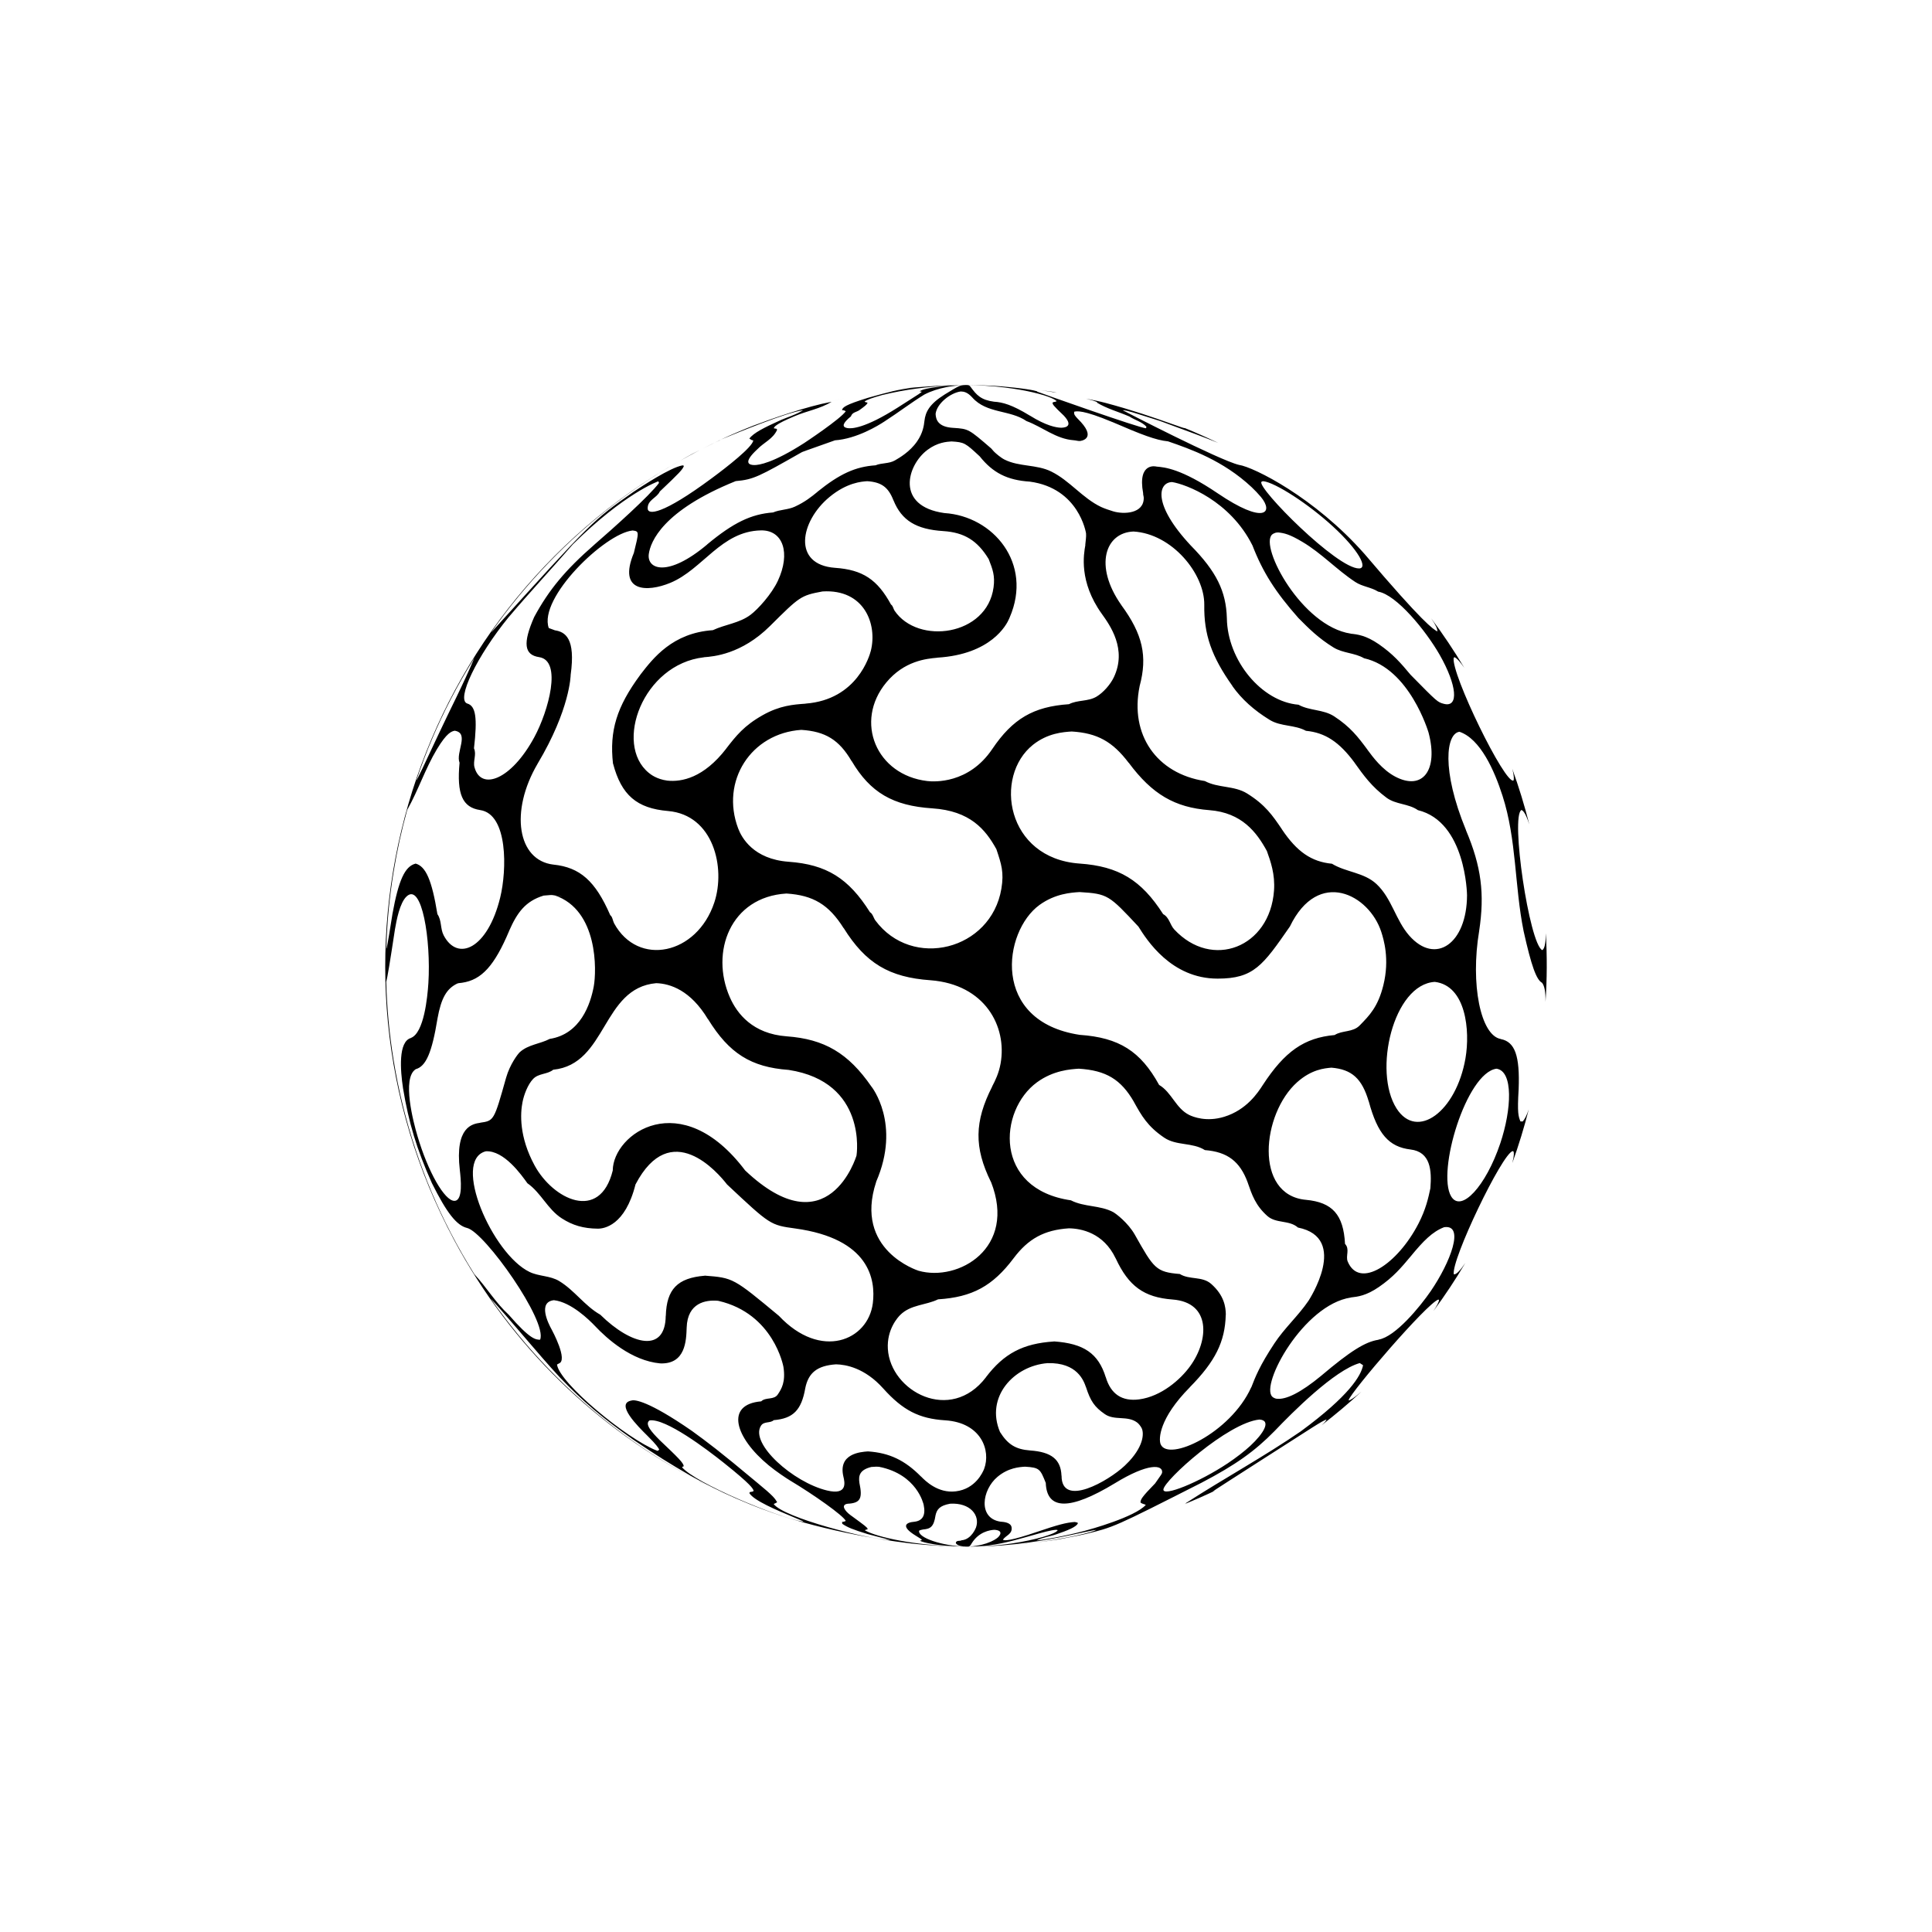 <?xml version="1.0" encoding="utf-8"?>
<!-- Generator: Adobe Illustrator 26.2.1, SVG Export Plug-In . SVG Version: 6.00 Build 0)  -->
<svg version="1.1" xmlns="http://www.w3.org/2000/svg" xmlns:xlink="http://www.w3.org/1999/xlink" x="0px" y="0px"
	 viewBox="0 0 225 225" style="enable-background:new 0 0 225 225;" xml:space="preserve">
<style type="text/css">
	.st0{display:none;}
	.st1{display:inline;fill:#FAB433;}
	.st2{fill:none;}
	.st3{fill:none;stroke:#000000;stroke-width:1.6;stroke-miterlimit:10;}
	.st4{fill:none;stroke:#000000;stroke-width:0.727;stroke-miterlimit:10;}
	.st5{fill:none;stroke:#000000;stroke-linecap:round;stroke-linejoin:round;stroke-miterlimit:10;}
	.st6{fill:none;stroke:#000000;stroke-miterlimit:10;}
	.st7{fill:none;stroke:#000000;stroke-width:0.711;stroke-miterlimit:10;}
	.st8{fill:none;stroke:#000000;stroke-width:5.4;stroke-linecap:round;stroke-linejoin:round;stroke-miterlimit:10;}
	.st9{fill:none;stroke:#000000;stroke-width:2.931;stroke-linecap:round;stroke-linejoin:round;stroke-miterlimit:10;}
	.st10{fill:none;stroke:#000000;stroke-width:0.5;stroke-linecap:round;stroke-linejoin:round;}
	.st11{fill:none;stroke:#FFFFFF;stroke-width:0;stroke-linecap:round;stroke-linejoin:round;}
	.st12{fill:#FFFFFF;}
	.st13{fill:none;stroke:#000000;stroke-width:1.4;stroke-miterlimit:10;}
	.st14{fill:url(#);stroke:#000000;stroke-width:1.439;stroke-miterlimit:10;}
	.st15{fill:url(#);stroke:#000000;stroke-width:1.372;stroke-miterlimit:10;}
	.st16{fill:none;stroke:#000000;stroke-width:1.004;stroke-miterlimit:10;}
	.st17{fill:none;stroke:#000000;stroke-width:1.362;stroke-miterlimit:10;}
	.st18{fill:none;stroke:#000000;stroke-width:0.25;stroke-miterlimit:10;}
</style>
<g id="Layer_2" class="st0">
	<rect id="XMLID_1_" x="-835.99" y="-30.01" class="st1" width="1160" height="772"/>
</g>
<g id="Layer_1">
	<path id="XMLID_13293_" d="M80.56,52.89c-0.46,0.25-0.9,0.51-1.35,0.77c0.74-0.42,1.48-0.82,2.24-1.22
		C81.15,52.6,80.86,52.73,80.56,52.89z M96.23,46.86c0.75-0.18,1.49-0.36,2.25-0.52C97.73,46.5,96.98,46.68,96.23,46.86z
		 M96.23,46.86c-0.75,0.18-1.49,0.38-2.23,0.59C94.74,47.24,95.49,47.04,96.23,46.86z M102.85,45.56c-0.17,0.02-0.33,0.05-0.49,0.07
		c0.64-0.1,1.28-0.18,1.92-0.26C103.77,45.44,103.29,45.5,102.85,45.56z M123.09,45.74c-0.14-0.03-0.28-0.07-0.41-0.1
		c-0.52-0.08-1.04-0.14-1.56-0.2c0.38,0.05,0.77,0.1,1.16,0.17C122.52,45.64,122.81,45.69,123.09,45.74z M112.35,180.14
		c-0.01,0-0.03,0-0.04,0c-0.06,0-0.13,0-0.19,0C112.2,180.14,112.27,180.14,112.35,180.14z M112.31,180.14c0.02,0,0.04,0,0.05,0
		c0.01,0,0.02,0,0.02,0C112.36,180.14,112.33,180.14,112.31,180.14c-0.3,0-0.59-0.01-0.89-0.02
		C111.72,180.12,112.01,180.14,112.31,180.14z M119.68,179.74c0.29-0.03,0.57-0.07,0.85-0.1c-0.39,0.05-0.79,0.09-1.18,0.13
		C119.46,179.76,119.57,179.76,119.68,179.74z M83.63,51.36c-0.6,0.29-1.2,0.59-1.8,0.89c0.7-0.36,1.4-0.7,2.11-1.03
		c-0.07,0.03-0.14,0.06-0.2,0.08L83.63,51.36z M87.86,49.54c1.03-0.4,2.06-0.79,3.11-1.15C89.93,48.75,88.9,49.14,87.86,49.54z
		 M87.21,49.78l-0.04,0.02c0.18-0.07,0.4-0.15,0.6-0.22c0.03-0.01,0.06-0.02,0.09-0.04C87.65,49.63,87.42,49.7,87.21,49.78z
		 M115.26,180.06c0.07,0,0.14-0.01,0.21-0.01c-0.03,0-0.06,0-0.1,0C115.33,180.06,115.29,180.06,115.26,180.06z M180.03,108.69
		c-0.01,1-0.12,1.8-0.42,1.96c-1.5-0.7-3.72-15.65-2.42-16.32c0.13,0.06,0.43,0.2,0.91,1.67c-0.55-2.18-1.21-4.34-1.99-6.49
		c0.26,0.96,0.19,1.23,0.16,1.38c-0.95,0.58-7.33-12.5-6.97-14.29c0.03-0.02,0.06-0.04,0.09-0.06c0.29,0.11,0.7,0.6,1.14,1.23
		c-1.2-2.01-2.49-3.93-3.86-5.77c0.55,0.8,0.76,1.28,0.72,1.54c-0.52-0.3-1.6-0.93-8.49-9.04c0,0-0.01-0.01-0.01-0.01
		c-5.78-6.55-12.88-10.1-14.6-10.35h0c-2.29-0.54-13.45-6.31-13.51-6.35c0.02,0,0.04-0.01,0.06-0.02c0.65,0.11,0.65,0.11,4.24,1.25
		c3.52,1.29,5.42,2,6.79,2.56c-1.3-0.62-2.61-1.21-3.94-1.75c0.02,0.01,0.06,0.03,0.08,0.04c-0.2-0.03-0.26-0.05-1.79-0.59
		c-1.73-0.61-4.36-1.53-7.44-2.35c-0.76-0.2-1.52-0.35-2.29-0.5c0.63,0.16,1.15,0.31,1.31,0.43c0,0,0,0-0.05,0.03
		c1.19,0.72,2.53,1.07,3.79,1.62c0.64,0.42,1.43,0.6,1.97,1.18c-0.01,0.05-0.03,0.13-0.04,0.18c-0.54,0.07-12.61-4.22-12.71-4.27
		c0,0,0,0,0.05-0.02c-0.36-0.12-1.42-0.35-4.51-0.61c-0.17-0.01-0.44-0.03-0.79-0.05c-0.83-0.04-1.67-0.07-2.51-0.08
		c-0.09,0-0.18,0-0.28,0c-0.01,0-0.02,0-0.03,0c0,0,0.01,0,0.01,0c0.31,0,0.57,0.01,0.81,0.02c3.44,0.1,6.15,0.68,6.69,0.81
		c2.25,0.52,2.72,0.92,2.87,1.05c-0.05,0.02-0.12,0.05-0.18,0.07c0,0,0,0,0,0c-0.1,0.01-0.23,0.04-0.31,0.09
		c0,0.22,0.05,0.32,1.32,1.53h0c1.32,1.42-0.2,1.41-0.38,1.4c-0.52-0.02-1.68-0.22-3.58-1.41c0,0-0.01,0-0.01,0
		c-2.06-1.26-3.16-1.56-4.18-1.62h0c-1.5-0.2-2.02-0.77-2.69-1.69c-0.13-0.18-0.2-0.24-0.44-0.25c-0.08,0-0.17,0-0.25,0
		c-0.59,0.02-0.76,0.13-2.35,1.1c0,0,0,0,0,0c-1.79,1.12-2.24,2.04-2.36,3.08c-0.06,0.51-0.16,1.38-0.86,2.39
		c-0.84,1.21-2.06,1.91-2.58,2.21c-0.7,0.4-1.54,0.27-2.26,0.57c-2.35,0.16-4.18,1-6.77,3.09c0,0,0,0,0,0.01
		c-0.67,0.55-1.44,1.17-2.61,1.71c-0.81,0.38-1.73,0.33-2.55,0.68c-2.56,0.19-4.64,1.2-7.67,3.72c0,0,0,0,0,0.01
		c-4.6,3.87-7.05,2.9-6.8,1.1c0.2-1.4,1.58-5.03,10.12-8.48c2.09-0.18,2.72-0.54,7.65-3.34c0.12-0.07,0.12-0.07,3.91-1.41
		c2.54-0.18,5.04-1.72,5.74-2.18c0.11-0.07,0.11-0.07,0.12-0.08c1.54-0.99,2.99-2.11,4.55-3.07c0,0,0,0,0,0
		c1.62-0.84,3.47-1.04,4.45-1.09c-0.41,0.01-0.82,0.02-1.22,0.04c-0.33,0.02-0.64,0.05-0.94,0.07c-2.42,0.26-2.72,0.51-2.83,0.61
		c0.07,0.01,0.16,0.02,0.23,0.03c-0.03,0.1-0.03,0.1-2.8,1.86c-3.84,2.44-5.39,2.48-5.89,2.38c-0.65-0.13-0.5-0.59,0.45-1.36
		c0.15-0.49,0.66-0.49,0.99-0.73c0.11-0.08,0.26-0.2,0.38-0.28c0.09-0.07,0.2-0.16,0.29-0.23c0.1-0.08,0.2-0.2,0.27-0.3
		c-0.01-0.02-0.03-0.05-0.04-0.08c-0.06-0.01-0.13-0.02-0.19-0.03h0c-0.03-0.03-0.08-0.06-0.11-0.09c0.34-0.22,0.79-0.39,2.03-0.74
		c2.6-0.64,5.35-1,8.18-1.12c0.19-0.01,0.41-0.02,0.63-0.03c-0.36,0.01-0.73,0.01-1.1,0.02c-0.55,0.02-1.1,0.05-1.68,0.08
		c-0.47,0.03-0.88,0.06-1.26,0.09c0.19-0.01,0.39-0.04,0.58-0.05c-1.3,0.09-2.46,0.2-3.49,0.32c0.6-0.07,1.2-0.11,1.79-0.16
		c-1.78,0.19-2.78,0.47-5.29,1.17c-2.7,0.83-2.95,1.12-3.02,1.43c0.07,0.01,0.16,0.02,0.23,0.03h0c0.06,0.03,0.15,0.07,0.21,0.1
		c-0.6,0.9-4.8,3.68-4.85,3.71c-3.63,2.33-5.28,2.57-5.82,2.56c-0.6-0.01-1.34-0.26,0.37-1.84c0.74-0.78,1.83-1.2,2.3-2.26
		c-0.02-0.03-0.04-0.08-0.05-0.12c-0.1-0.02-0.23-0.04-0.33-0.06c0.03-0.13,0.09-0.44,2.39-1.4c1.42-0.62,3-0.86,4.34-1.69
		c-3.01,0.57-6.75,1.9-9.07,2.76c-1.29,0.51-2.56,1.05-3.83,1.64c2.09-0.86,7.63-3.15,9.58-3.42c-0.88,0.56-1.9,0.82-2.84,1.26
		c-1.6,0.73-2.95,1.38-3.42,2.05c0.08,0.05,0.19,0.12,0.28,0.17h0c0.05,0.01,0.12,0.03,0.18,0.04c-0.1,0.78-3.06,3.09-4.82,4.39
		c-5.84,4.33-7.45,4.28-7.48,3.56c-0.05-1.03,1.07-1.24,1.41-2c2.3-2.18,2.67-2.57,2.81-2.99c-0.05-0.02-0.12-0.05-0.17-0.06
		c0,0-0.01,0-0.01,0.01c-1.43,0.26-4.65,2.39-5.71,3.09c0,0,0,0-0.01,0.01c-4.71,3.3-4.71,3.3-16.53,16.34
		c0.02-0.03,0.04-0.07,0.06-0.1c0.24-0.34,0.48-0.67,0.72-1.01c2.05-2.8,4.31-5.43,6.76-7.88c2.45-2.45,5.08-4.71,7.88-6.76
		c2.1-1.54,4.29-2.96,6.56-4.25c-31.89,18.03-43.7,58.32-26.31,90.78c6.68,12.47,16.73,21.98,28.41,28.03
		c-3.03-1.58-5.92-3.38-8.66-5.39c-2.8-2.05-5.43-4.31-7.88-6.76c-2.45-2.45-4.71-5.08-6.76-7.88c-0.3-0.4-0.59-0.81-0.87-1.22
		c0.04,0.05,0.04,0.05,0.04,0.05c2.73,2.99,5.26,6.16,8,9.13l0.01,0.01c2.75,2.87,5,4.77,8.59,7.29l0,0
		c2.68,1.81,4.24,2.79,6.7,4.21c0.01,0,0.01,0.01,0.02,0.01c1.53,0.85,5.13,2.84,10.44,4.61c6.98,2.26,13.94,3.1,15.26,3.25
		c1.31,0.14,2.51,0.23,3.52,0.28c0.52,0.02,1.03,0.04,1.55,0.05c-4.77-0.15-9.08-1.04-10.54-1.87c0.03-0.02,0.08-0.05,0.11-0.07
		c0,0,0,0,0,0c0.05-0.01,0.12-0.02,0.17-0.03c0.01-0.02,0.03-0.05,0.05-0.07c-0.13-0.23-0.2-0.28-1.92-1.54c0,0,0,0-0.01,0
		c-0.09-0.07-0.22-0.17-0.31-0.25c-0.61-0.54-0.84-1.13,0.11-1.15h0.01c1.27-0.12,1.53-0.65,1.16-2.39c0,0,0,0,0,0
		c-0.14-0.89,0.04-1.55,1.39-1.88c0.6-0.04,0.6-0.04,0.87-0.02l0.05,0.01c-0.01,0-0.02,0-0.02,0c-0.01,0-0.01,0-0.02,0h0
		c-0.01,0-0.02,0-0.04,0c-0.11-0.01-0.22-0.03-0.33-0.04h0c0.11,0.02,0.22,0.03,0.33,0.04c0.01,0,0.03,0,0.04,0l0.03,0l0.01,0h0
		c0,0,0,0,0,0l0,0l0.02,0v0c4.37,0.9,5.12,4.29,5.15,4.43c0.25,1.19-0.11,1.85-1.08,1.96c0,0,0,0,0,0c-1.03,0.08-1.6,0.55,0.15,1.62
		c0.69,0.42,0.69,0.42,0.72,0.53c-0.03,0-0.06,0.01-0.09,0.01c0,0,0,0,0,0c-0.04,0.02-0.09,0.04-0.13,0.06
		c0.38,0.21,2.14,0.63,5.17,0.67c0.03,0,0.07,0,0.1,0c0.02,0,0.04,0,0.06,0c-2.7-0.05-5.62-1.03-5.43-1.85
		c0.13-0.07,0.33-0.12,0.47-0.14c0,0,0,0,0,0c0.85-0.07,1.24-0.31,1.44-1.64c0,0,0,0,0,0c0.15-0.69,0.48-1.14,1.7-1.36
		c2.34-0.14,3.52,1.36,3.01,2.78c-0.01,0.01-0.51,1.39-1.68,1.48c-0.17,0.11-0.39,0.01-0.56,0.13c-0.31,0.21,0.1,0.58,1.07,0.61
		c0.24,0,0.48-0.01,0.72-0.01c0.17-0.01,0.34-0.01,0.51-0.01c2-0.1,3.61-0.47,6.05-1.17c1.85-0.53,2.6-0.73,3.23-0.77
		c0.06,0,0.13,0.02,0.18,0.04c-0.19,0.44-2.61,1.14-5.27,1.54c-0.86,0.13-2.1,0.27-3.55,0.35c0.25-0.01,0.5-0.01,0.74-0.02
		c0.09,0,0.17-0.01,0.26-0.01c4.01-0.21,7.25-0.83,10.65-1.57c1.36-0.29,1.46-0.3,1.66-0.32c-0.39,0.26-3.39,1-7.14,1.48
		c0.94-0.11,1.88-0.24,2.82-0.39c2.54-0.49,2.57-0.49,3.01-0.6c3.35-0.8,3.35-0.8,13.56-5.98c0,0,0.01-0.01,0.02-0.01
		c3.95-2.07,6.18-3.65,8.51-6.03c0,0,0,0,0.01-0.01c2-2.1,6.96-7.08,9.9-7.89c0.11,0.07,0.26,0.17,0.38,0.25
		c-0.23,1.24-1.66,3.58-7.17,7.64c-0.01,0.01-0.02,0.01-0.02,0.02c-4.35,3-9,5.52-13.43,8.39c-0.01,0.04-0.01,0.04-0.01,0.04
		c-0.04,0.03-0.1,0.06-0.17,0.09c1.21-0.49,2.41-1.02,3.61-1.59c-0.14,0.05-0.25,0.1-0.32,0.12c0.05-0.08,11.49-7.38,11.61-7.46
		c0.92-0.58,1.43-0.88,1.65-0.92c-0.04,0.14-0.27,0.38-0.59,0.67c1.62-1.25,3.18-2.56,4.66-3.93c-0.93,0.8-1.32,0.99-1.45,1.03
		c-0.02-0.01-0.03-0.03-0.05-0.04c0.28-0.97,9.11-11.26,10.45-11.71c0.02,0.02,0.05,0.04,0.07,0.05c0.01,0.22-0.26,0.7-0.65,1.3
		c1.34-1.81,2.58-3.68,3.72-5.61c-0.54,0.8-1.06,1.4-1.34,1.32c-0.34-1.61,5.63-14.08,6.86-14.35c0.03,0.02,0.07,0.04,0.1,0.06
		c0.03,0.14,0.1,0.41-0.15,1.34c0.74-2.05,1.38-4.14,1.92-6.26c-0.23,0.68-0.46,1.13-0.7,1.41c-0.08,0-0.19,0-0.27,0
		c-0.24-0.6-0.38-0.96-0.21-3.77h0c0.15-3.87-0.43-5.5-2.07-5.82c0,0,0-0.01-0.01-0.01c-2.36-0.42-3.55-6.41-2.52-12.57
		c0,0,0-0.01,0-0.01c0.66-4.34,0.25-7.52-1.53-11.72c0-0.01,0-0.01,0-0.02c-2.91-7.08-2.3-11.27-0.76-11.46
		c2.43,0.82,4.07,4.51,5.01,7.45c1.65,5.11,1.4,10.51,2.45,15.72c0,0,0,0.01,0,0.01c0.91,4.09,1.5,5.73,2.17,6.06c0,0,0,0.01,0,0.01
		c0.27,0.36,0.4,1.01,0.39,2.2C180.17,114.03,180.18,111.36,180.03,108.69z M103.42,45.85c0,0,0.01,0,0.01,0
		c0.01,0,0.02-0.01,0.04-0.01c-0.01,0-0.02,0-0.02,0.01c0,0-0.01,0-0.01,0C103.43,45.85,103.43,45.85,103.42,45.85L103.42,45.85z
		 M98.46,47.81c-0.05,0-0.09,0-0.14,0c0.04,0,0.08,0,0.12,0C98.44,47.81,98.46,47.81,98.46,47.81L98.46,47.81z M98.63,47.81
		c0.04,0,0.09,0,0.13,0h-0.01C98.71,47.81,98.67,47.81,98.63,47.81L98.63,47.81z M98.52,47.81c0.02,0,0.05,0,0.07,0h-0.01
		c-0.03,0-0.05,0-0.08,0H98.52z M147.12,56.04c1.42,0.16,5.28,2.67,8.1,5.26c3.03,2.78,4.11,4.88,3.06,4.9
		c-2.57,0.04-11.83-9.32-11.38-10.07C146.93,56.07,147.05,56.05,147.12,56.04z M136.66,51.42L136.66,51.42l-0.61,0L136.66,51.42z
		 M108.96,48.18c0.01-0.11,0.04-0.22,0.04-0.34c0,0.12-0.03,0.23-0.04,0.35C108.96,48.19,108.96,48.19,108.96,48.18z M108.96,48.2
		c0.14-1.21,1.73-2.45,2.93-2.61c0.37,0.01,0.78,0.08,1.35,0.71c1.68,1.89,4.39,1.41,6.31,2.74c1.85,0.68,3.42,2.08,5.49,2.23h0
		c0.24,0.01,0.48,0.1,0.72,0.09c0.02,0,1.95-0.18,0.13-2.2v0c-0.83-0.84-0.82-0.9-0.79-1.21c0.3-0.07,1-0.24,4.44,1.2
		c0,0,0,0,0.01,0c3.4,1.47,5.05,2.11,6.48,2.25c2.55,0.88,6.4,2.21,9.74,5.34c0.34,0.32,0.78,0.78,1.08,1.14
		c1.51,1.83,0.39,3.25-5.04-0.43c-4.25-2.88-6.19-3.03-7.11-3.11c-0.02-0.01-2.25-0.59-1.57,3.1c-0.02,0.16,0.07,0.37,0.07,0.53
		c0.03,1.87-2.34,1.95-3.56,1.58c-0.43-0.13-1-0.32-1.41-0.51c-2.18-1.04-3.65-3.07-5.81-4.13c-1.71-0.84-3.71-0.53-5.42-1.38
		c-0.46-0.23-0.99-0.7-1.16-0.86c0,0,0,0-0.11-0.11c-0.09-0.1-0.2-0.23-0.29-0.33c-2.64-2.28-2.64-2.28-4.4-2.4h-0.02
		C109.22,49.73,108.99,48.85,108.96,48.2c0,0.06-0.01,0.14-0.02,0.2C108.95,48.35,108.96,48.26,108.96,48.2z M151.21,71.97
		C151.21,71.98,151.21,71.98,151.21,71.97c1.2,1.21,2.33,2.35,4.1,3.44c1.1,0.67,2.45,0.61,3.55,1.25c5.3,1.18,7.49,8.59,7.51,8.66
		c1.16,4.38-0.69,6.81-3.89,5.12c-1.52-0.81-2.59-2.26-3.23-3.13c0,0,0-0.01,0-0.01c-1.1-1.48-1.98-2.64-3.88-3.88
		c-1.26-0.82-2.85-0.63-4.15-1.35c-4.29-0.35-8.27-5.15-8.34-10.07c0,0,0-0.01,0-0.01c-0.09-3.14-1.22-5.43-4.2-8.46
		c0,0-0.01-0.01-0.01-0.01c-4.48-4.8-3.79-7.36-2.16-7.38c1.6,0.26,6.74,2.16,9.35,7.38h0C147.07,66.64,148.52,68.93,151.21,71.97z
		 M108,52.4c1.19-0.89,2.24-0.95,2.81-0.99c1.51,0.09,1.61,0.18,3.29,1.74c1.53,1.92,3.21,2.77,5.82,2.94h0.01
		c5.73,0.77,6.54,5.97,6.55,6.02c0.04,0.4-0.06,0.94-0.09,1.35c0,0.01,0,0.01,0.01,0.02c-0.19,1.05-0.77,4.26,1.91,8
		c0.96,1.34,2.97,4.13,1.4,7.41c-0.39,0.82-1.23,1.78-2.01,2.24c-0.99,0.59-2.2,0.36-3.21,0.88c-4.13,0.28-6.55,1.69-8.93,5.22
		c-2.75,4.08-6.79,3.82-7.57,3.73c-5.94-0.7-8.54-6.92-4.78-11.47c2.09-2.53,4.69-2.78,5.93-2.89c0.01,0,0.01-0.01,0.02-0.01
		c6.28-0.38,8.07-3.84,8.36-4.53c0.06-0.13,0.06-0.14,0.06-0.14c2.74-6.3-1.91-11.81-7.59-12.17c0,0,0,0-0.01,0
		C104.25,58.95,105.63,54.18,108,52.4z M156.64,144.86c-0.18-3.4-1.46-4.84-4.56-5.13h-0.01c-6.06-0.57-5.12-10.03-1-13.7
		c1.67-1.49,3.18-1.62,3.99-1.69c2.37,0.2,3.55,1.26,4.34,3.93c0,0,0.01,0.01,0.01,0.01c1.02,3.78,2.34,5.29,4.86,5.59
		c2.34,0.28,2.48,2.44,2.31,4.52c-0.23,1.09-0.52,2.44-1.39,4.12c-2.43,4.71-6.87,7.69-8.24,4.4
		C156.69,146.26,157.23,145.48,156.64,144.86z M161.1,114.76c-0.62,2.49-1.61,3.5-2.76,4.67c-0.8,0.82-2.02,0.54-2.91,1.11
		c-3.54,0.32-5.81,1.9-8.37,5.83c-0.56,0.87-1.88,2.89-4.49,3.69c-2.08,0.64-3.64,0-4.07-0.21c-1.57-0.77-2.04-2.64-3.51-3.5
		c-2.16-3.93-4.66-5.51-9.23-5.83h-0.01c-10.4-1.57-8.93-12.06-4.69-15.13c1.83-1.32,3.68-1.44,4.67-1.5
		c3.29,0.2,3.42,0.35,6.85,4.02c0.94,1.5,3.8,6.07,9.23,6.06c4.2,0,5.26-1.53,8.41-6.07c3.31-6.85,9.25-3.72,10.65,0.65
		C161.12,109.34,161.87,111.68,161.1,114.76z M136.75,108.24c-0.5-0.54-0.57-1.4-1.29-1.78c-2.54-3.97-5.17-5.57-9.73-5.89h-0.01
		c-8.55-0.61-10.03-10.16-5.41-13.84c1.72-1.36,3.53-1.48,4.51-1.54c2.95,0.18,4.74,1.16,6.62,3.64c0,0,0.01,0.01,0.02,0.01
		c2.72,3.66,5.35,5.2,9.38,5.51c3.78,0.29,5.51,2.57,6.7,4.76c0.43,1.2,0.97,2.7,0.83,4.61
		C147.89,110.35,141.15,112.97,136.75,108.24z M122,158.75c3.46-0.09,4.21,2.06,4.46,2.77c0,0,0.01,0,0.01,0.01
		c0.53,1.65,1,2.33,2.2,3.16c1.13,0.78,2.62,0.14,3.74,0.96c0.2,0.14,0.4,0.41,0.52,0.62c0.29,0.5,0.37,1.96-1.43,3.91
		c-0.15,0.16-0.36,0.37-0.52,0.52c-1.89,1.78-7.36,4.93-7.35,1.16c0,0,0,0-0.01,0c-0.07-1.89-1.17-2.77-3.66-2.94h0
		c-1.67-0.13-2.58-0.69-3.5-2.15C114.73,162.69,118.07,159.06,122,158.75z M116.21,166.16L116.21,166.16
		C116.21,166.16,116.21,166.16,116.21,166.16c-0.01,0,0-0.01-0.01-0.01c0-0.01-0.01-0.02-0.01-0.03c0,0,0,0,0,0v0
		c0.01,0.01,0.01,0.01,0.01,0.02C116.21,166.14,116.21,166.15,116.21,166.16z M132.67,162.97c-1.99,0.26-3.3-0.6-3.89-2.58
		c0,0-0.01-0.01-0.01-0.01c-0.86-2.76-2.55-3.92-6.03-4.16c0,0-0.01,0.01-0.01,0.01c-3.59,0.23-5.81,1.4-7.9,4.15v0.01
		c-4.14,5.44-11.13,1.64-11.43-3.29c-0.14-2.28,1.18-3.71,1.45-3.97c1.22-1.21,2.97-1.11,4.4-1.81c3.98-0.25,6.36-1.55,8.79-4.78
		c1.71-2.28,3.57-3.3,6.44-3.49c1.43,0.02,4.03,0.51,5.45,3.5c0,0,0.01,0.01,0.01,0.01c1.5,3.23,3.29,4.53,6.61,4.78
		c4.51,0.34,4.24,4.74,2.07,7.74C137.48,160.67,135.23,162.63,132.67,162.97z M53.55,136.26c0.11,0.98,0.41,3.58-0.63,3.59
		c-1.14,0.01-3.08-3.39-4.31-7.58c-0.46-1.55-1.82-6.69-0.21-7.74c0,0,0-0.01,0-0.01c1.21-0.32,1.9-1.92,2.55-5.89
		c0,0,0-0.01,0-0.01c0.43-2.37,1.05-3.48,2.31-4.08c0,0,0,0,0.14-0.04c0.12-0.02,0.29-0.04,0.41-0.05h0
		c2.28-0.33,3.78-1.98,5.5-6.07c0,0,0-0.01,0-0.01c0.92-2.08,1.87-3.42,4-4.07c0.85-0.08,0.85-0.08,1.22-0.03l0.06,0.01
		c-0.01,0-0.01,0-0.02,0c-0.17-0.03-0.33-0.05-0.5-0.09c0.17,0.03,0.35,0.06,0.52,0.09c0,0,0,0,0,0c0,0,0.01,0,0.01,0c0,0,0,0,0,0
		c0,0-0.01,0-0.01,0c0,0,0,0,0,0c0,0,0,0,0,0c0,0-0.01,0-0.01,0c0.01,0,0.01,0,0.02,0l0.02,0h0c5.06,1.72,4.86,8.79,4.53,10.59
		c-0.38,2.05-1.54,5.56-5.13,6.12c-1.13,0.59-2.49,0.65-3.48,1.54c-0.22,0.2-1.15,1.4-1.6,2.98c-1.41,5.01-1.41,5.01-3.01,5.24
		c0,0,0,0.01-0.01,0.01C55.05,130.89,52.96,131.19,53.55,136.26z M64.63,104.27C64.62,104.27,64.62,104.27,64.63,104.27
		C64.62,104.27,64.62,104.27,64.63,104.27L64.63,104.27c0.3,0.05,0.6,0.08,0.89,0.16C65.52,104.43,64.94,104.33,64.63,104.27
		C64.63,104.28,64.63,104.28,64.63,104.27C64.63,104.27,64.63,104.27,64.63,104.27z M86.78,136.31c-7.49-9.92-15.38-4.27-15.42,0
		c0,0,0,0.01,0,0.01c-1.51,6.06-6.96,3.35-9.1-0.59c-1.82-3.35-1.67-6.06-1.41-7.37c0.17-0.88,0.62-2.06,1.23-2.7
		c0.64-0.68,1.66-0.52,2.35-1.08c6.29-0.64,5.64-9.52,11.99-10.08c1.63,0.05,4,0.82,6.03,4.2c0,0.01,0.01,0.01,0.02,0.01
		c2.45,3.97,4.99,5.57,9.36,5.89h0.01c9.18,1.41,7.93,9.89,7.91,9.97C99.72,134.68,96.45,145.46,86.78,136.31z M96.21,143.18h-0.01
		c-0.28,0-0.57,0-0.85,0h-0.14c-0.41,0-0.82,0-1.24,0c0.46,0,0.92,0,1.37,0C95.63,143.18,95.92,143.17,96.21,143.18z M56.57,134.08
		c2.13-0.13,4.17,2.77,4.85,3.72c1.59,1.11,2.35,3.02,3.99,4.08c1.28,0.83,2.54,1.19,4.19,1.21c0.73,0.01,3.2-0.34,4.41-5.15
		c4.1-7.83,9.6-1.37,10.66,0c5.04,4.73,5.04,4.73,7.95,5.13c8.66,1.19,9.37,5.96,9.03,8.7c-0.55,4.35-6.05,6.67-10.94,1.47
		c-5.32-4.42-5.32-4.42-8.64-4.68l0,0.01c-3.17,0.26-4.44,1.57-4.53,4.67h-0.01c-0.04,4.36-3.97,3.46-7.62-0.13
		c-1.82-1.03-3-2.84-4.79-3.92c-1.06-0.64-2.35-0.53-3.45-1.06C57.34,146.05,52.58,135.13,56.57,134.08z M102.04,137.64
		c0-0.01,0-0.01,0-0.02c2.92-6.73-0.53-11.06-0.57-11.1c-2.68-3.87-5.45-5.51-9.86-5.83c-3.94-0.29-5.77-2.63-6.61-4.54
		c-2.32-5.27,0.06-11.7,6.59-12.09c3.12,0.2,4.93,1.29,6.65,4.02c0,0.01,0.01,0.01,0.02,0.01c2.55,4.09,5.29,5.73,10.11,6.07h0.01
		c6.32,0.49,8.92,5.36,8.15,9.69c-0.21,1.16-0.63,2-0.98,2.67v0.02c-2.08,4.08-2.12,7.09-0.15,11.1h0.01
		c3.04,7.71-3.8,11.67-8.44,10.35C106.89,147.96,99.41,145.59,102.04,137.64z M93.32,85c2.81,0.18,4.4,1.16,5.85,3.63
		c0,0.01,0.01,0.01,0.02,0.01c2.16,3.65,4.79,5.2,9.38,5.5c4.42,0.29,6.2,2.46,7.47,4.76c0.58,1.74,0.9,2.69,0.58,4.6
		c-1.2,7.16-10.39,9.47-14.68,3.69c-0.2-0.27-0.31-0.79-0.62-0.95c-2.5-3.97-5.07-5.56-9.48-5.88c-4.1-0.3-5.47-2.81-5.87-3.87
		C83.88,90.97,87.46,85.39,93.32,85z M96.59,57.89c2.05-1.7,3.77-1.81,4.41-1.85c1.65,0.11,2.45,0.69,3.05,2.23
		c0,0,0.01,0,0.01,0.01c0.95,2.33,2.63,3.37,5.8,3.57c2.44,0.16,3.97,1.1,5.28,3.26c0.47,1.2,0.75,1.93,0.57,3.29
		c-0.76,5.67-8.82,6.73-11.53,2.72c-0.14-0.2-0.19-0.59-0.41-0.71c-1.6-2.93-3.3-4.05-6.5-4.28h-0.01
		C92.23,65.77,93.18,60.72,96.59,57.89z M95.79,68.88c4.87-0.3,6.4,3.82,5.63,6.9c-0.15,0.58-1.59,5.7-7.59,6.16
		c-0.01,0-0.01,0.01-0.02,0.01c-1.4,0.1-2.99,0.21-4.99,1.34c-2.18,1.23-3.09,2.4-4.24,3.88c0,0,0,0.01,0,0.01
		c-2.63,3.41-5.19,3.91-6.87,3.73c-1.25-0.17-1.94-0.73-2.16-0.91c-4.08-3.34-0.69-12.64,6.42-13.45c0.01,0,0.01-0.01,0.02-0.01
		c1.08-0.08,4.36-0.33,7.69-3.64C93.12,69.48,93.25,69.35,95.79,68.88z M77.64,90.9c-0.01,0.01-0.02,0-0.03-0.01h0.02
		C77.63,90.9,77.64,90.89,77.64,90.9z M78.06,67.88c3.79-1.57,5.92-6.02,10.56-6.11c2.58-0.05,3.48,2.64,1.97,5.87
		c-0.73,1.56-2.31,3.3-3.17,3.95c-1.31,0.99-2.96,1.12-4.4,1.8c-4.7,0.32-6.95,3.25-8.45,5.19c0,0.01,0,0.01-0.01,0.02
		c-2.74,3.71-3.6,6.51-3.17,10.34h0.01c0.97,3.66,2.76,5.2,6.4,5.51c5.29,0.45,6.73,6.6,5.39,10.65c-2.02,6.1-8.89,7.53-11.67,2.43
		c-0.15-0.28-0.19-0.77-0.45-0.95c-1.73-3.98-3.52-5.57-6.62-5.89h-0.01c-4.18-0.5-5.08-6.2-1.84-11.73c0-0.01,0-0.01,0.01-0.02
		c3.8-6.36,3.85-10.32,3.85-10.35c0.59-4.26-0.62-5.01-1.87-5.19c0,0,0-0.01,0-0.01c-0.2-0.08-0.47-0.18-0.68-0.25
		c-1.24-3.49,6.53-11.02,9.76-11.36c0.77,0.1,0.77,0.1,0.15,2.61C71.9,69.01,75.4,68.98,78.06,67.88z M59.25,71.86
		c0.01-0.01,0.01-0.02,0.02-0.02c2.42-2.86,4.98-5.6,7.43-8.43c6-5.95,9.93-7.35,9.97-7.36c0.02,0.06,0.06,0.13,0.08,0.19
		c-1.08,1.48-5.38,5.33-7.51,7.17c-0.01,0.01-0.01,0.01-0.02,0.02c-3.39,2.96-5.29,5.25-7.01,8.43h0c-1.34,3.05-1.17,4.41,0.58,4.67
		c2.71,0.41,1.08,6.27-0.55,9.3c-2.72,5.05-6.24,6.27-6.98,3.53c-0.2-0.73,0.27-1.49-0.06-2.21c0.41-3.57,0.21-4.94-0.79-5.22h0
		C53.1,81.47,55.55,76.39,59.25,71.86z M52.5,81.42c0.85-1.64,1.77-3.25,2.75-4.81c-0.02,0.04-0.02,0.04-0.02,0.04
		c-1.27,3.04-2.8,5.95-4.19,8.93c-1.52,3.26-2.48,5.29-2.56,5.32C49.58,87.62,50.93,84.45,52.5,81.42z M45.84,101.53
		c0.39-2.41,0.91-4.77,1.55-7.09l0.04-0.13c1.29-2.29,2.1-4.8,3.45-7.05c1.17-1.95,1.71-2.08,2.07-2.16
		c1.76,0.27,0.09,2.53,0.57,3.73c-0.34,3.65,0.33,5.2,2.4,5.51c3.25,0.48,3.12,6.99,2.33,10.2c-1.46,5.95-4.95,7.51-6.58,4.39
		c-0.41-0.78-0.21-1.73-0.73-2.47c-0.65-3.98-1.35-5.57-2.55-5.89c0,0,0,0.01,0,0.01c-1.24,0.32-1.97,1.91-2.69,5.88
		c0,0,0,0.01,0,0.01c-0.29,1.82-0.52,3.27-0.68,3.99c-0.01,0-0.02,0-0.03,0C45.07,107.42,45.36,104.44,45.84,101.53z M62.9,156.02
		c-0.5,0-1.13,0-3.66-2.91c-1.52-1.39-2.57-3.18-3.96-4.68l-0.08-0.11c-0.96-1.54-1.86-3.11-2.7-4.73c-1.61-3.1-2.98-6.35-4.1-9.71
		c-1.12-3.36-1.98-6.84-2.56-10.41c-0.49-2.99-0.78-6.05-0.86-9.11l0-0.01c0.13-0.44,0.45-2.39,1.01-6.08c0,0,0-0.01,0-0.01
		c0.19-1.09,0.56-3.11,1.36-3.86c1.79-1.68,2.85,5.1,2.54,10.08c-0.11,1.72-0.52,5.79-2.02,6.39c0,0,0,0.01,0,0.01
		c-1.52,0.41-1.24,3.81-0.94,5.8c0,0.01,0,0.01,0,0.02c0.68,4.1,1.59,7.11,3.37,11.09h0c1.73,3.47,2.88,4.93,4.1,5.22
		C56.45,143.5,63.8,153.9,62.9,156.02z M93.49,177.21C93.49,177.21,93.49,177.21,93.49,177.21
		C93.48,177.21,93.48,177.21,93.49,177.21C93.48,177.21,93.48,177.21,93.49,177.21L93.49,177.21
		C93.49,177.21,93.49,177.21,93.49,177.21C93.49,177.21,93.49,177.21,93.49,177.21z M93.51,177.22c-3.11-0.56-12.44-4.46-14.08-6.34
		c0.02-0.02,0.05-0.05,0.08-0.07c0,0,0,0-0.01,0c0.04-0.02,0.09-0.03,0.13-0.05c-0.03-0.39-0.65-1-2.8-3.04c0,0,0,0-0.01-0.01
		c-0.93-0.93-1.78-1.88-1.17-2.29c1.86-0.27,6.66,3.36,8.63,4.93c3.24,2.58,3.4,3.02,3.48,3.24c-0.02,0.03-0.04,0.07-0.05,0.1
		c-0.05,0.01-0.12,0.03-0.17,0.04c0,0,0,0,0,0c-0.07,0.01-0.16,0.03-0.22,0.04c-0.02,0.04-0.04,0.08-0.05,0.12
		c0.54,0.88,3.16,1.97,5.26,2.85c0.96,0.4,0.96,0.4,1.07,0.5C93.57,177.22,93.53,177.22,93.51,177.22z M98.5,177.13
		c-0.06,0.02-0.15,0.05-0.21,0.08c0,0,0,0,0,0c-0.07,0.01-0.15,0.02-0.22,0.03c0.01,0.06,0.02,0.15,0.02,0.22
		c0.59,0.41,1.23,0.67,2.99,1.21c0,0,0.01,0,0.01,0c0.88,0.24,1.76,0.46,2.64,0.69c-2.59-0.07-12.5-2.61-13.63-4.21
		c0.04-0.02,0.1-0.04,0.15-0.06c0.08-0.04,0.18-0.09,0.26-0.14c-0.27-0.45-0.43-0.72-2.32-2.27c-4.48-3.75-5.79-4.71-7.6-6.03h0
		c-5.17-3.58-6.67-3.63-7.01-3.56v0.01c-2.03,0.32,0.76,3.06,1.81,4.1c1.11,1.09,1.29,1.44,1.38,1.61c-0.04,0.05-0.1,0.11-0.14,0.15
		c-0.13-0.02-0.13-0.02-0.13-0.02h0c-3.48-1.35-11.37-7.87-11.63-10.03c0.06-0.03,0.13-0.07,0.19-0.1c0,0,0-0.01,0-0.01
		c1.16-0.33-0.78-3.9-0.8-3.94c-0.42-0.75-1.65-3.23,0.25-3.44c2.02,0.22,4.16,2.35,4.77,2.99c1.41,1.5,4.27,4.06,7.6,4.37h0
		c2.96,0.12,3.04-2.66,3.09-4.16c0.09-2.94,2.27-3.23,3.55-3.14c0.15,0.02,0.16,0.02,0.16,0.02c6.43,1.49,7.55,7.63,7.56,7.69
		c0.27,1.77-0.23,2.56-0.64,3.18c-0.46,0.72-1.41,0.3-1.95,0.83c-4.25,0.36-3.04,4.23,0.87,7.45c0.87,0.72,2.06,1.51,2.51,1.78
		C94.74,174.05,98.23,176.51,98.5,177.13z M102.4,170.85L102.4,170.85C102.4,170.85,102.4,170.85,102.4,170.85
		C102.4,170.85,102.4,170.84,102.4,170.85L102.4,170.85c0.23,0.03,0.45,0.06,0.68,0.08C102.86,170.89,102.63,170.87,102.4,170.85z
		 M111.32,173.68c-2.09,0.26-3.57-1.23-4.05-1.72c0,0-0.01,0-0.01,0c-1.89-1.91-3.68-2.76-6.17-2.93h-0.01
		c-0.86,0.06-3.49,0.25-2.86,2.93c0.16,0.66,0.52,2.21-1.91,1.62c-3.92-0.94-9.01-5.45-7.69-7.54c0.35-0.55,1.07-0.26,1.49-0.65
		c2.26-0.19,3.22-1.16,3.67-3.71c0,0,0,0,0-0.01c0.37-1.82,1.41-2.63,3.58-2.78c1.13,0.02,3.35,0.41,5.49,2.8c0,0,0.01,0,0.01,0.01
		c2.28,2.54,4.17,3.52,7.22,3.71c4.19,0.27,5.34,3.51,4.53,5.66C114.46,171.45,113.61,173.4,111.32,173.68z M116.2,179.06
		c-0.16,0.14-0.55,0.42-1.32,0.68c-0.65,0.22-1.42,0.35-2.09,0.38c0.16-0.04,0.23-0.14,0.37-0.38c0.83-1.35,2.12-1.55,2.64-1.58
		C116.9,178.23,116.46,178.83,116.2,179.06z M134.53,172.75c-1.62,1.66-1.69,1.88-1.71,2.23c0.17,0.16,0.42,0.17,0.62,0.28
		c-1.3,1.43-6.52,2.86-7.11,3.02c-2.43,0.65-4.94,1.07-5.61,1.12c0.72-0.37,1.53-0.45,2.28-0.71c1.26-0.43,2.4-0.86,2.54-1.32
		c-0.1-0.07-0.27-0.11-0.39-0.12h0c-0.99,0.07-1.97,0.33-4.4,1.16c-3.01,1.03-3.81,1.05-3.95,0.9c0.32-0.49,1.12-0.64,1.01-1.43
		c-0.08-0.58-0.91-0.64-1.31-0.67h0c-2.62-0.4-2.15-3.7-0.33-5.22c1.26-1.06,2.57-1.14,3.2-1.18c1.7,0.1,1.77,0.27,2.42,1.89
		c0.12,3.19,2.82,3.21,8.03,0.05l0,0c3.93-2.41,5.62-2.17,5.52-1.26C135.3,171.66,135.3,171.66,134.53,172.75z M135.17,168.2
		c-0.26-0.62-0.17-3.03,3.39-6.63l0-0.01c2.98-3.02,4.11-5.31,4.19-8.43c0-0.01,0.01-0.02,0.01-0.02c-0.01-0.9-0.19-2.25-1.71-3.59
		c-1.05-0.92-2.53-0.45-3.65-1.15c-2.78-0.23-3.02-0.64-5.24-4.58c-0.79-1.39-2.19-2.45-2.52-2.63c-1.54-0.82-3.37-0.57-4.92-1.37
		c-9.04-1.31-8.43-10.47-3.96-13.74c1.91-1.4,3.92-1.53,4.88-1.59c3.18,0.2,4.91,1.25,6.42,3.87c0,0,0,0.01,0,0.01
		c0.88,1.58,1.57,2.83,3.52,4.15c1.43,0.97,3.29,0.53,4.74,1.45c2.63,0.21,4.08,1.31,4.99,3.78c0,0,0,0.01,0,0.01
		c0.49,1.42,0.91,2.66,2.28,3.88c1.02,0.91,2.55,0.45,3.57,1.35c0,0,0,0,0,0c0,0,0,0,0,0c0,0,0,0,0,0c0,0,0,0,0,0c0,0,0,0,0,0
		c0,0,0,0,0,0c0,0,0,0,0,0c0,0,0,0,0,0c6.02,1.21,1.27,8.46,1.22,8.54c-1.2,1.76-2.8,3.18-3.97,4.96c-1.7,2.57-2.22,3.91-2.68,5.1
		c0,0.01-0.01,0.01-0.02,0.02C143.3,166.91,136.05,170.29,135.17,168.2z M145.61,168.38c-0.69,0.64-1.65,1.38-2.62,2.03
		c-3.33,2.22-7.6,3.95-7.5,3.04c0.12-1.09,7.52-7.77,11.18-8.13C148.12,165.41,147.13,166.97,145.61,168.38z M148.59,162.88
		C148.59,162.88,148.59,162.88,148.59,162.88L148.59,162.88C148.58,162.87,148.58,162.87,148.59,162.88
		C148.58,162.87,148.59,162.87,148.59,162.88l0.02-0.01c0,0,0.01,0,0.01,0C148.6,162.88,148.6,162.88,148.59,162.88z M166.62,150.37
		c-1.24,1.8-4.09,5.3-6.07,5.64c0,0-0.01,0.01-0.02,0.02c-1.53,0.23-3.27,1.32-6.64,4.17c0,0,0,0-0.01,0.01
		c-2.36,1.95-4.13,2.85-5.25,2.68c-0.15-0.03-0.35-0.12-0.46-0.23c-1.43-1.37,3.63-10.72,9.15-11.55c0,0,0.01-0.01,0.01-0.01
		c0.79-0.09,1.76-0.19,3.26-1.22c1.68-1.16,2.58-2.23,3.71-3.58h0c1.47-1.79,2.52-2.86,3.88-3.38
		C170.62,142.56,168.91,147.02,166.62,150.37z M174.28,124.46c1.98,0.28,1.77,4.74,0.44,8.7c-1.68,4.99-4.56,8.11-5.72,6.17
		C167.3,136.48,170.77,124.93,174.28,124.46z M170.67,123.24c-1.08,6.24-5.65,9.58-8.03,5.85c-2.76-4.33-0.38-14.46,4.46-14.74
		C170.74,114.79,171.22,120.04,170.67,123.24z M170.85,104.26c-0.02,5.63-3.67,8.18-6.73,4.7c-1.59-1.81-2.03-4.34-3.82-6.01
		c-1.46-1.36-3.55-1.36-5.18-2.36c-2.39-0.23-4.08-1.39-5.84-4.02c0,0,0-0.01,0-0.01c-1.07-1.58-1.92-2.83-4.04-4.15
		c-1.51-0.94-3.38-0.62-4.92-1.45h0h0h0h0c0,0,0,0,0,0h0c0,0,0,0,0,0h0c-5.64-0.87-8.76-5.41-7.6-11.04l0-0.01
		c0.94-3.49,0.36-6.05-2.13-9.44c0-0.01,0-0.02-0.01-0.02c-3.21-4.58-1.85-8.43,1.43-8.55c4.5,0.27,8.29,4.93,8.24,8.55
		c-0.05,3.44,0.84,6,3.28,9.44c0,0.01,0,0.01,0,0.02c1.06,1.5,2.52,2.82,4.36,3.94c1.29,0.78,2.89,0.54,4.2,1.26
		c2.23,0.21,3.88,1.29,5.67,3.72c0,0,0,0.01,0,0.01c1.06,1.48,1.98,2.77,3.7,4.05c1.09,0.82,2.57,0.68,3.67,1.46
		C170.72,95.71,170.85,104.17,170.85,104.26z M168.16,81.97c-0.75-0.2-0.75-0.2-3.88-3.38c-1.13-1.35-2.03-2.41-3.71-3.57
		c-1.5-1.03-2.48-1.14-3.26-1.22c0,0-0.01-0.01-0.01-0.01h0h0h0c0,0,0,0,0,0c0,0,0,0,0,0h0c0,0,0,0,0,0c0,0,0,0,0,0
		c-5.69-0.86-10.61-10.11-9.17-11.52c0.1-0.1,0.29-0.19,0.43-0.23c0.13-0.02,0.16-0.03,0.31-0.03c0.66,0.07,1.29,0.19,2.81,1.1
		c2.23,1.32,4,3.25,6.16,4.67c0.82,0.54,1.83,0.6,2.66,1.12c2.14,0.37,5.54,4.52,7.17,7.37C169.68,79.81,169.92,82.42,168.16,81.97z
		 M118.03,179.89c-0.29,0.02-0.57,0.05-0.86,0.07C117.45,179.94,117.74,179.92,118.03,179.89z M82.32,172.99
		c-0.34-0.17-0.68-0.34-1.02-0.51c0.07,0.04,0.14,0.07,0.2,0.11C81.78,172.73,82.05,172.86,82.32,172.99z M114.36,180.1
		c0.3-0.01,0.6-0.02,0.9-0.04c-0.05,0-0.1,0-0.15,0C114.86,180.08,114.61,180.09,114.36,180.1z M119.35,179.77
		c-0.44,0.05-0.88,0.08-1.32,0.12C118.47,179.86,118.91,179.82,119.35,179.77z M83.49,173.57c0.76,0.36,1.53,0.71,2.3,1.04
		C85.01,174.28,84.25,173.93,83.49,173.57z M117.17,179.96c-0.57,0.04-1.13,0.07-1.71,0.09C116.03,180.03,116.6,180,117.17,179.96z
		 M82.32,172.99c0.39,0.19,0.77,0.39,1.16,0.58C83.1,173.38,82.71,173.19,82.32,172.99z"/>
</g>
</svg>
